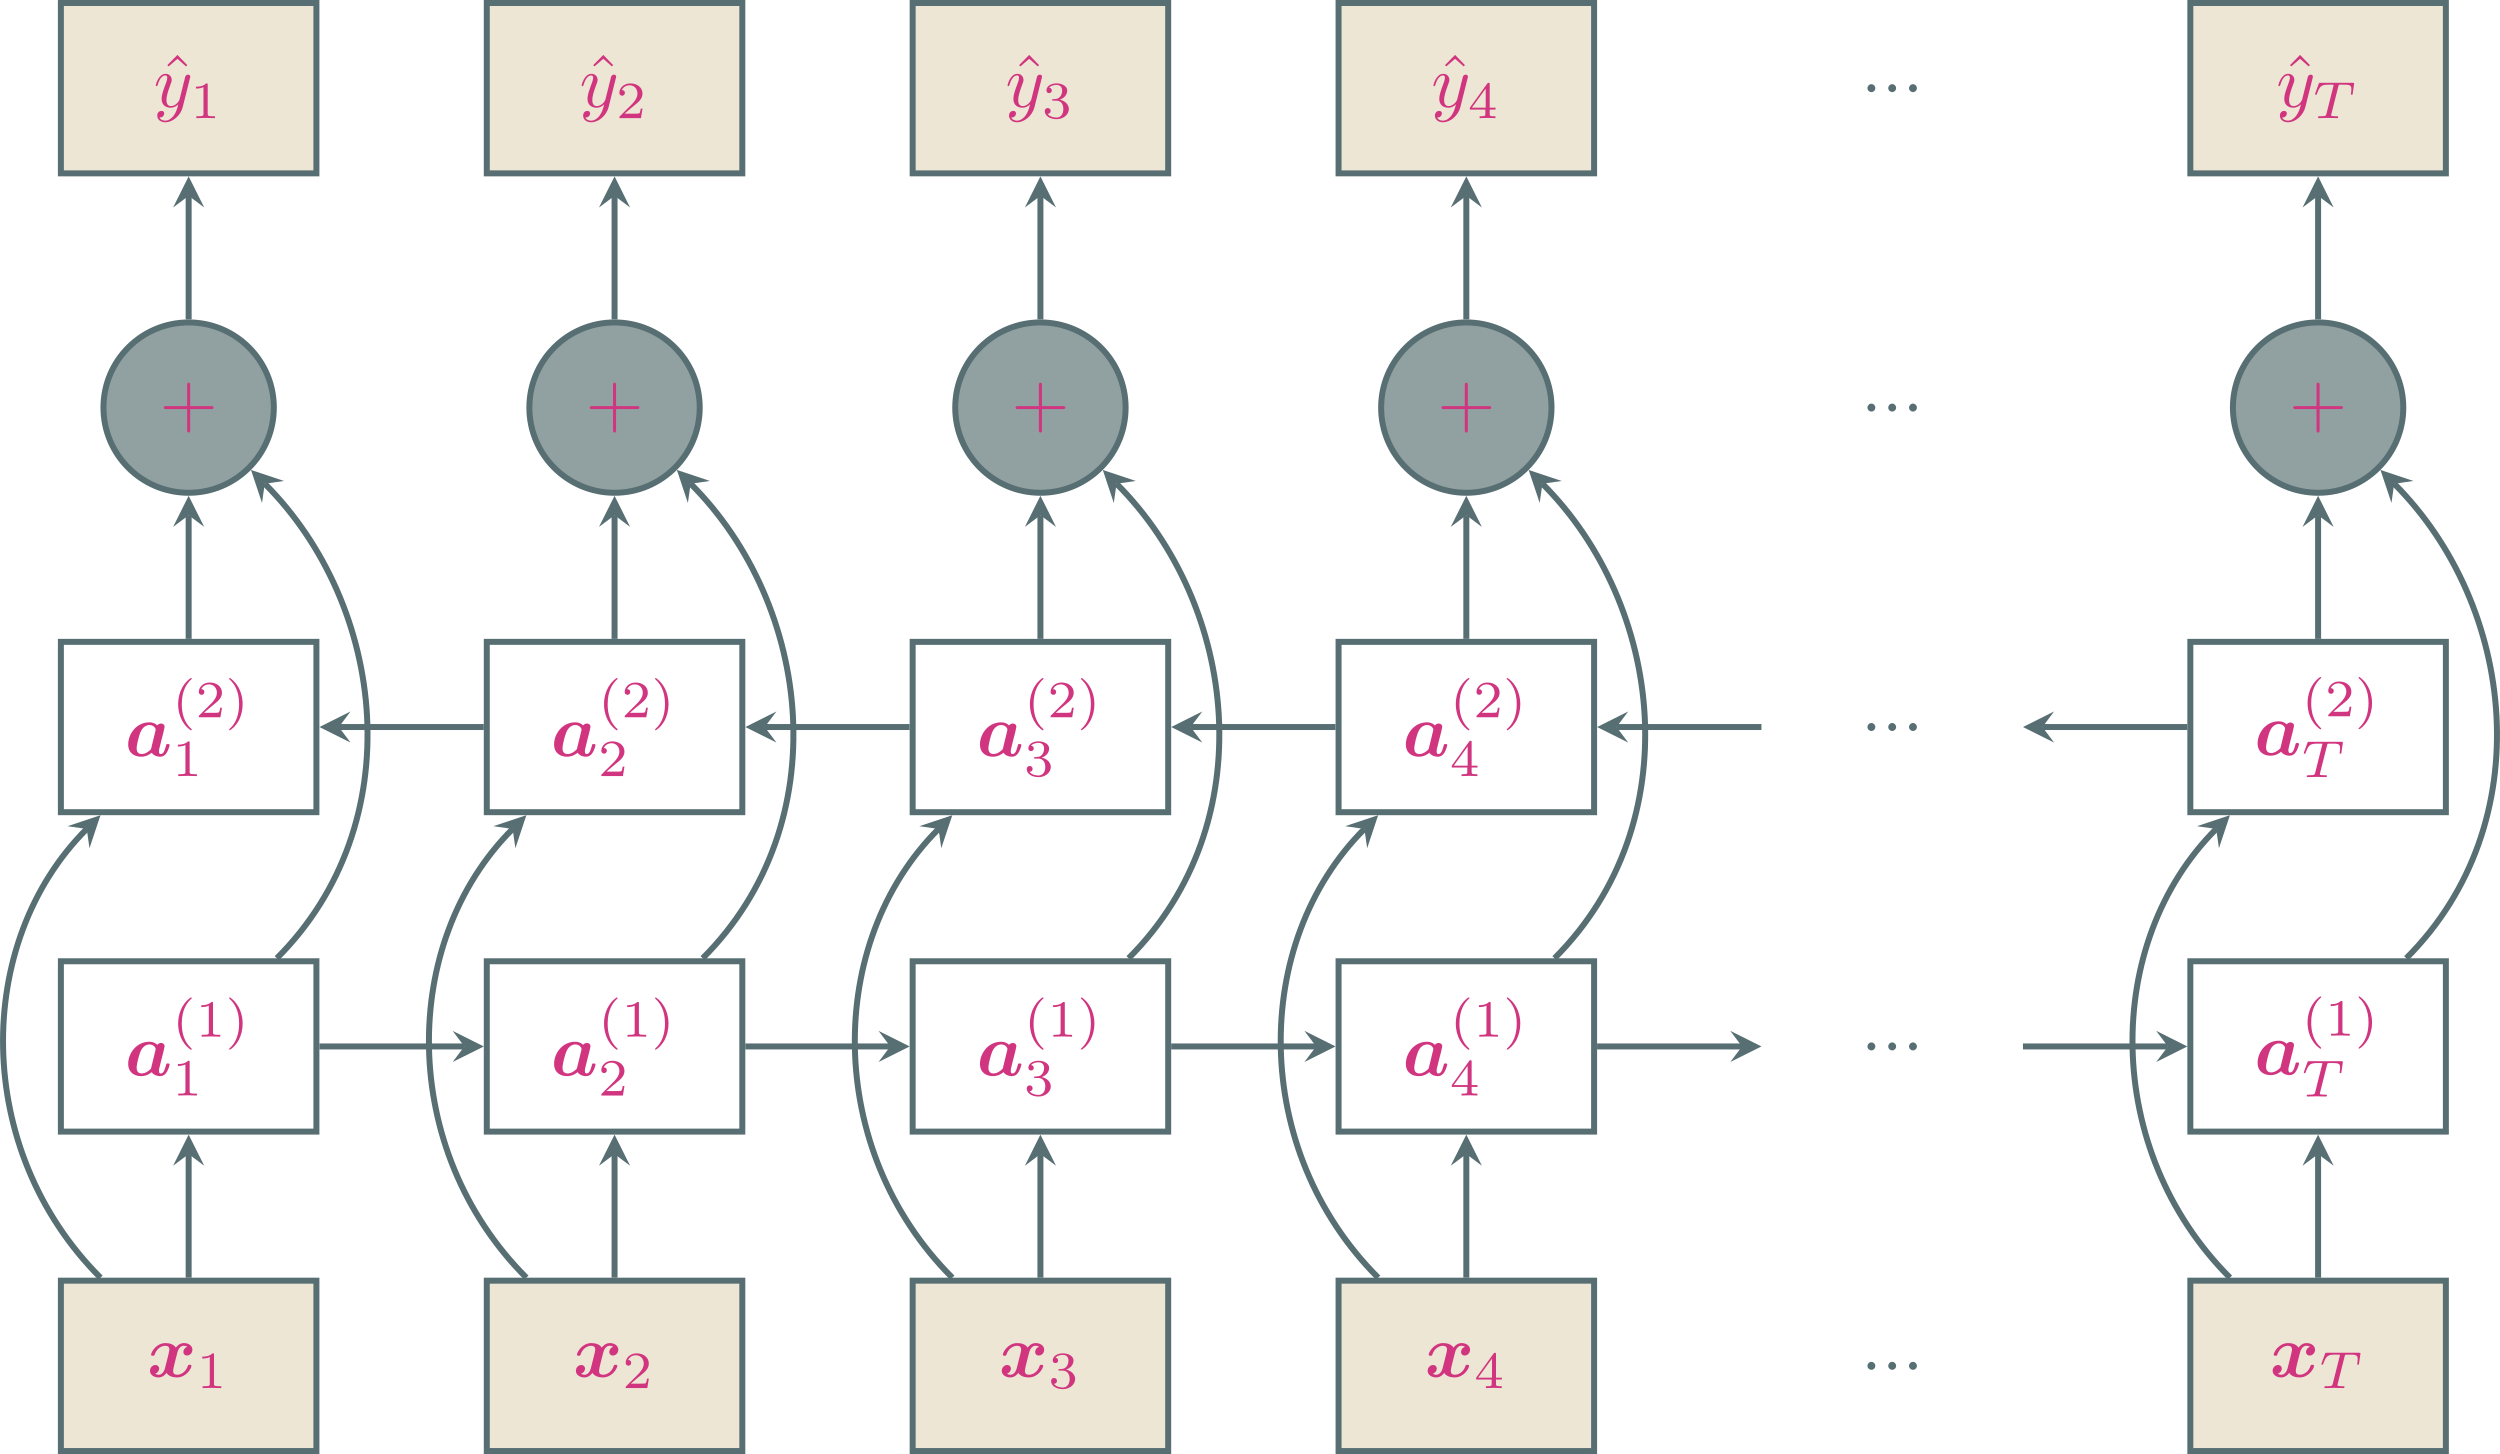 <?xml version="1.0" encoding="UTF-8" standalone="no"?>
<svg
   xmlns:dc="http://purl.org/dc/elements/1.1/"
   xmlns:cc="http://creativecommons.org/ns#"
   xmlns:rdf="http://www.w3.org/1999/02/22-rdf-syntax-ns#"
   xmlns:svg="http://www.w3.org/2000/svg"
   xmlns="http://www.w3.org/2000/svg"
   xmlns:xlink="http://www.w3.org/1999/xlink"
   xmlns:sodipodi="http://sodipodi.sourceforge.net/DTD/sodipodi-0.dtd"
   xmlns:inkscape="http://www.inkscape.org/namespaces/inkscape"
   width="332.795pt"
   height="193.559pt"
   viewBox="0 0 332.795 193.559"
   version="1.1"
   id="svg624"
   sodipodi:docname="birnn.svg"
   inkscape:version="1.0.1 (3bc2e813f5, 2020-09-07)">
  <sodipodi:namedview
     pagecolor="#ffffff"
     bordercolor="#666666"
     borderopacity="1"
     objecttolerance="10"
     gridtolerance="10"
     guidetolerance="10"
     inkscape:pageopacity="0"
     inkscape:pageshadow="2"
     inkscape:window-width="3840"
     inkscape:window-height="2106"
     id="namedview626"
     showgrid="false"
     inkscape:zoom="3.905907"
     inkscape:cx="126.74504"
     inkscape:cy="129.04063"
     inkscape:window-x="0"
     inkscape:window-y="54"
     inkscape:window-maximized="0"
     inkscape:current-layer="svg624" />
  <defs
     id="defs85">
    <g
       id="g56">
      <symbol
         overflow="visible"
         id="glyph0-0">
        <path
           style="stroke:none"
           d=""
           id="path2" />
      </symbol>
      <symbol
         overflow="visible"
         id="glyph0-1">
        <path
           style="stroke:none"
           d="M 2.5,-6.922 1.156,-5.562 1.328,-5.391 2.5,-6.406 3.641,-5.391 3.812,-5.562 Z m 0,0"
           id="path5" />
      </symbol>
      <symbol
         overflow="visible"
         id="glyph0-2">
        <path
           style="stroke:none"
           d="m 4.078,-2.297 h 2.781 C 7,-2.297 7.188,-2.297 7.188,-2.5 7.188,-2.688 7,-2.688 6.859,-2.688 h -2.781 v -2.797 c 0,-0.141 0,-0.328 -0.203,-0.328 -0.203,0 -0.203,0.188 -0.203,0.328 V -2.688 h -2.781 c -0.141,0 -0.328,0 -0.328,0.188 0,0.203 0.188,0.203 0.328,0.203 h 2.781 V 0.5 c 0,0.141 0,0.328 0.203,0.328 0.203,0 0.203,-0.188 0.203,-0.328 z m 0,0"
           id="path8" />
      </symbol>
      <symbol
         overflow="visible"
         id="glyph0-3">
        <path
           style="stroke:none"
           d="m 1.906,-0.531 c 0,-0.281 -0.234,-0.531 -0.516,-0.531 -0.297,0 -0.531,0.25 -0.531,0.531 C 0.859,-0.234 1.094,0 1.391,0 1.672,0 1.906,-0.234 1.906,-0.531 Z m 0,0"
           id="path11" />
      </symbol>
      <symbol
         overflow="visible"
         id="glyph1-0">
        <path
           style="stroke:none"
           d=""
           id="path14" />
      </symbol>
      <symbol
         overflow="visible"
         id="glyph1-1">
        <path
           style="stroke:none"
           d="m 4.844,-3.797 c 0.047,-0.141 0.047,-0.156 0.047,-0.234 0,-0.172 -0.141,-0.266 -0.297,-0.266 -0.094,0 -0.25,0.062 -0.344,0.203 -0.016,0.062 -0.109,0.359 -0.141,0.547 -0.078,0.25 -0.141,0.531 -0.203,0.797 l -0.453,1.797 c -0.031,0.141 -0.469,0.844 -1.125,0.844 -0.5,0 -0.609,-0.438 -0.609,-0.812 C 1.719,-1.375 1.891,-2 2.219,-2.875 2.375,-3.281 2.422,-3.391 2.422,-3.594 c 0,-0.438 -0.312,-0.812 -0.812,-0.812 -0.953,0 -1.312,1.453 -1.312,1.531 0,0.109 0.094,0.109 0.109,0.109 0.109,0 0.109,-0.031 0.156,-0.188 0.281,-0.938 0.672,-1.234 1.016,-1.234 0.078,0 0.25,0 0.25,0.312 0,0.25 -0.109,0.516 -0.172,0.703 -0.406,1.062 -0.578,1.625 -0.578,2.094 0,0.891 0.625,1.188 1.219,1.188 0.391,0 0.719,-0.172 1,-0.453 -0.125,0.516 -0.25,1.016 -0.641,1.547 -0.266,0.328 -0.641,0.625 -1.094,0.625 -0.141,0 -0.594,-0.031 -0.766,-0.422 0.156,0 0.297,0 0.422,-0.125 C 1.328,1.203 1.422,1.062 1.422,0.875 1.422,0.562 1.156,0.531 1.062,0.531 0.828,0.531 0.5,0.688 0.5,1.172 c 0,0.5 0.438,0.875 1.062,0.875 1.016,0 2.047,-0.906 2.328,-2.031 z m 0,0"
           id="path17" />
      </symbol>
      <symbol
         overflow="visible"
         id="glyph2-0">
        <path
           style="stroke:none"
           d=""
           id="path20" />
      </symbol>
      <symbol
         overflow="visible"
         id="glyph2-1">
        <path
           style="stroke:none"
           d="m 2.328,-4.438 c 0,-0.188 0,-0.188 -0.203,-0.188 -0.453,0.438 -1.078,0.438 -1.359,0.438 v 0.25 c 0.156,0 0.625,0 1,-0.188 v 3.547 c 0,0.234 0,0.328 -0.688,0.328 H 0.812 V 0 c 0.125,0 0.984,-0.031 1.234,-0.031 0.219,0 1.094,0.031 1.25,0.031 V -0.25 H 3.031 c -0.703,0 -0.703,-0.094 -0.703,-0.328 z m 0,0"
           id="path23" />
      </symbol>
      <symbol
         overflow="visible"
         id="glyph2-2">
        <path
           style="stroke:none"
           d="M 2.469,-5.219 C 1.156,-4.297 0.797,-2.812 0.797,-1.75 c 0,0.984 0.297,2.516 1.672,3.484 0.062,0 0.141,0 0.141,-0.078 0,-0.047 -0.016,-0.062 -0.062,-0.109 C 1.609,0.703 1.281,-0.469 1.281,-1.734 1.281,-3.625 2,-4.547 2.562,-5.062 2.594,-5.094 2.609,-5.109 2.609,-5.141 2.609,-5.219 2.531,-5.219 2.469,-5.219 Z m 0,0"
           id="path26" />
      </symbol>
      <symbol
         overflow="visible"
         id="glyph2-3">
        <path
           style="stroke:none"
           d="M 3.516,-1.266 H 3.281 c -0.016,0.156 -0.094,0.562 -0.188,0.625 C 3.047,-0.594 2.516,-0.594 2.406,-0.594 H 1.125 c 0.734,-0.641 0.984,-0.844 1.391,-1.172 0.516,-0.406 1,-0.844 1,-1.5 0,-0.844 -0.734,-1.359 -1.625,-1.359 -0.859,0 -1.453,0.609 -1.453,1.25 0,0.344 0.297,0.391 0.375,0.391 0.156,0 0.359,-0.125 0.359,-0.375 0,-0.125 -0.047,-0.375 -0.406,-0.375 C 0.984,-4.219 1.453,-4.375 1.781,-4.375 c 0.703,0 1.062,0.547 1.062,1.109 0,0.609 -0.438,1.078 -0.656,1.328 L 0.516,-0.266 C 0.438,-0.203 0.438,-0.188 0.438,0 h 2.875 z m 0,0"
           id="path29" />
      </symbol>
      <symbol
         overflow="visible"
         id="glyph2-4">
        <path
           style="stroke:none"
           d="m 0.625,-5.219 c -0.047,0 -0.125,0 -0.125,0.078 0,0.031 0.016,0.047 0.062,0.109 0.594,0.547 1.266,1.484 1.266,3.281 0,1.453 -0.453,2.562 -1.203,3.234 -0.125,0.125 -0.125,0.125 -0.125,0.172 0,0.031 0.016,0.078 0.078,0.078 0.094,0 0.75,-0.453 1.219,-1.328 0.297,-0.578 0.5,-1.328 0.5,-2.141 C 2.297,-2.719 2,-4.25 0.625,-5.219 Z m 0,0"
           id="path32" />
      </symbol>
      <symbol
         overflow="visible"
         id="glyph2-5">
        <path
           style="stroke:none"
           d="m 1.906,-2.328 c 0.547,0 0.938,0.375 0.938,1.125 0,0.859 -0.516,1.125 -0.906,1.125 -0.281,0 -0.906,-0.078 -1.188,-0.5 0.328,0 0.406,-0.234 0.406,-0.391 0,-0.219 -0.172,-0.375 -0.391,-0.375 -0.188,0 -0.391,0.125 -0.391,0.406 0,0.656 0.719,1.078 1.562,1.078 0.969,0 1.641,-0.656 1.641,-1.344 0,-0.547 -0.438,-1.094 -1.203,-1.25 0.719,-0.266 0.984,-0.781 0.984,-1.219 0,-0.547 -0.625,-0.953 -1.406,-0.953 -0.766,0 -1.359,0.375 -1.359,0.938 0,0.234 0.156,0.359 0.359,0.359 0.219,0 0.359,-0.156 0.359,-0.344 0,-0.203 -0.141,-0.359 -0.359,-0.375 0.25,-0.297 0.719,-0.375 0.984,-0.375 0.312,0 0.75,0.156 0.75,0.75 0,0.297 -0.094,0.625 -0.281,0.828 -0.219,0.266 -0.422,0.281 -0.766,0.312 -0.172,0.016 -0.188,0.016 -0.219,0.016 -0.016,0 -0.078,0.016 -0.078,0.094 0,0.094 0.062,0.094 0.188,0.094 z m 0,0"
           id="path35" />
      </symbol>
      <symbol
         overflow="visible"
         id="glyph2-6">
        <path
           style="stroke:none"
           d="m 3.688,-1.141 v -0.25 H 2.906 V -4.5 c 0,-0.141 0,-0.203 -0.141,-0.203 -0.094,0 -0.125,0 -0.188,0.109 l -2.312,3.203 v 0.25 h 2.062 v 0.562 c 0,0.25 0,0.328 -0.578,0.328 H 1.562 V 0 C 1.922,-0.016 2.359,-0.031 2.609,-0.031 2.875,-0.031 3.312,-0.016 3.672,0 v -0.25 h -0.188 C 2.906,-0.25 2.906,-0.328 2.906,-0.578 v -0.562 z M 2.375,-3.938 v 2.547 H 0.531 Z m 0,0"
           id="path38" />
      </symbol>
      <symbol
         overflow="visible"
         id="glyph3-0">
        <path
           style="stroke:none"
           d=""
           id="path41" />
      </symbol>
      <symbol
         overflow="visible"
         id="glyph3-1">
        <path
           style="stroke:none"
           d="m 5.141,-3.156 c 0.047,-0.25 0.156,-0.656 0.156,-0.734 0,-0.328 -0.266,-0.453 -0.469,-0.453 -0.188,0 -0.391,0.109 -0.516,0.25 C 4.172,-4.25 3.844,-4.5 3.266,-4.5 c -1.734,0 -2.812,1.562 -2.812,2.938 0,1.219 0.906,1.641 1.734,1.641 0.719,0 1.234,-0.391 1.391,-0.531 0.375,0.531 1.031,0.531 1.141,0.531 0.375,0 0.672,-0.203 0.875,-0.562 0.25,-0.406 0.375,-0.938 0.375,-0.984 0,-0.141 -0.141,-0.141 -0.234,-0.141 -0.109,0 -0.156,0 -0.203,0.047 -0.016,0.016 -0.016,0.031 -0.078,0.281 -0.203,0.797 -0.422,1 -0.672,1 -0.109,0 -0.234,-0.031 -0.234,-0.359 0,-0.172 0.031,-0.344 0.141,-0.734 0.062,-0.281 0.172,-0.672 0.219,-0.891 z m -1.656,2.234 C 3.188,-0.594 2.719,-0.281 2.25,-0.281 c -0.625,0 -0.672,-0.531 -0.672,-0.75 0,-0.531 0.328,-1.75 0.5,-2.141 0.297,-0.719 0.797,-0.969 1.203,-0.969 0.594,0 0.828,0.469 0.828,0.578 L 4.094,-3.422 Z m 0,0"
           id="path44" />
      </symbol>
      <symbol
         overflow="visible"
         id="glyph3-2">
        <path
           style="stroke:none"
           d="m 5.344,-4 c -0.359,0.109 -0.531,0.438 -0.531,0.688 0,0.219 0.156,0.469 0.484,0.469 0.359,0 0.719,-0.297 0.719,-0.781 C 6.016,-4.156 5.5,-4.5 4.891,-4.5 4.312,-4.5 3.953,-4.078 3.812,-3.891 3.562,-4.312 3.016,-4.5 2.438,-4.5 c -1.25,0 -1.922,1.219 -1.922,1.547 0,0.141 0.141,0.141 0.234,0.141 0.125,0 0.188,0 0.234,-0.125 0.281,-0.906 1,-1.203 1.406,-1.203 0.375,0 0.562,0.172 0.562,0.484 0,0.203 -0.141,0.75 -0.234,1.109 L 2.375,-1.188 c -0.141,0.609 -0.5,0.906 -0.844,0.906 -0.047,0 -0.281,0 -0.469,-0.141 0.359,-0.109 0.531,-0.453 0.531,-0.688 0,-0.219 -0.172,-0.469 -0.5,-0.469 -0.344,0 -0.719,0.297 -0.719,0.781 0,0.531 0.531,0.875 1.141,0.875 0.562,0 0.938,-0.422 1.062,-0.609 0.25,0.422 0.812,0.609 1.375,0.609 1.266,0 1.938,-1.219 1.938,-1.547 0,-0.141 -0.156,-0.141 -0.234,-0.141 -0.125,0 -0.188,0 -0.234,0.125 -0.281,0.906 -1,1.203 -1.422,1.203 -0.375,0 -0.547,-0.172 -0.547,-0.5 0,-0.203 0.125,-0.734 0.219,-1.109 0.062,-0.25 0.297,-1.188 0.344,-1.344 0.156,-0.609 0.5,-0.906 0.844,-0.906 0.062,0 0.281,0 0.484,0.141 z m 0,0"
           id="path47" />
      </symbol>
      <symbol
         overflow="visible"
         id="glyph4-0">
        <path
           style="stroke:none"
           d=""
           id="path50" />
      </symbol>
      <symbol
         overflow="visible"
         id="glyph4-1">
        <path
           style="stroke:none"
           d="m 3.391,-4.219 c 0.047,-0.203 0.062,-0.219 0.219,-0.234 0.031,0 0.266,0 0.406,0 0.438,0 0.609,0 0.781,0.047 0.312,0.094 0.328,0.297 0.328,0.547 0,0.109 0,0.203 -0.047,0.562 L 5.062,-3.219 c 0,0.078 0.047,0.109 0.125,0.109 0.109,0 0.109,-0.062 0.125,-0.172 L 5.5,-4.609 c 0,-0.094 -0.078,-0.094 -0.203,-0.094 h -4.281 c -0.172,0 -0.188,0 -0.234,0.141 l -0.453,1.234 c 0,0.031 -0.031,0.094 -0.031,0.125 0,0.031 0.016,0.094 0.125,0.094 0.094,0 0.094,-0.031 0.141,-0.172 0.406,-1.109 0.641,-1.172 1.703,-1.172 h 0.281 c 0.219,0 0.219,0 0.219,0.062 0,0 0,0.047 -0.031,0.141 L 1.812,-0.578 C 1.75,-0.328 1.734,-0.25 1,-0.25 c -0.25,0 -0.312,0 -0.312,0.156 C 0.688,-0.078 0.703,0 0.812,0 1,0 1.219,-0.016 1.406,-0.016 1.609,-0.016 1.812,-0.031 2,-0.031 c 0.203,0 0.438,0 0.641,0.016 C 2.828,-0.016 3.031,0 3.219,0 3.281,0 3.375,0 3.375,-0.156 3.375,-0.25 3.312,-0.25 3.094,-0.25 c -0.125,0 -0.266,-0.016 -0.406,-0.016 -0.234,-0.016 -0.25,-0.047 -0.25,-0.125 0,-0.062 0,-0.062 0.031,-0.172 z m 0,0"
           id="path53" />
      </symbol>
    </g>
    <clipPath
       id="clip1">
      <path
         d="m 12,170 h 35 v 23.555 H 12 Z m 0,0"
         id="path58" />
    </clipPath>
    <clipPath
       id="clip2">
      <path
         d="m 11,170 h 36 v 23.555 H 11 Z m 0,0"
         id="path61" />
    </clipPath>
    <clipPath
       id="clip3">
      <path
         d="m 68,170 h 35 v 23.555 H 68 Z m 0,0"
         id="path64" />
    </clipPath>
    <clipPath
       id="clip4">
      <path
         d="m 68,170 h 36 v 23.555 H 68 Z m 0,0"
         id="path67" />
    </clipPath>
    <clipPath
       id="clip5">
      <path
         d="m 125,170 h 35 v 23.555 h -35 z m 0,0"
         id="path70" />
    </clipPath>
    <clipPath
       id="clip6">
      <path
         d="m 182,170 h 35 v 23.555 h -35 z m 0,0"
         id="path73" />
    </clipPath>
    <clipPath
       id="clip7">
      <path
         d="m 181,170 h 36 v 23.555 h -36 z m 0,0"
         id="path76" />
    </clipPath>
    <clipPath
       id="clip8">
      <path
         d="m 295,170 h 35 v 23.555 h -35 z m 0,0"
         id="path79" />
    </clipPath>
    <clipPath
       id="clip9">
      <path
         d="m 311,53 h 31.711 v 86 H 311 Z m 0,0"
         id="path82" />
    </clipPath>
  </defs>
  <g
     id="g1195"
     transform="translate(-4.001,0.004)">
    <path
       style="fill:#eee6d4;fill-opacity:1;fill-rule:nonzero;stroke:#576e73;stroke-width:0.797;stroke-linecap:butt;stroke-linejoin:miter;stroke-miterlimit:10;stroke-opacity:1"
       d="M 12.105,23.074 H 46.121 V 0.395 H 12.105 Z m 0,0"
       id="path89" />
    <use
       xlink:href="#glyph0-1"
       x="25.12"
       y="14.228"
       id="use91"
       width="100%"
       height="100%"
       style="fill:#d1357f;fill-opacity:1" />
    <use
       xlink:href="#glyph1-1"
       x="24.436"
       y="14.228"
       id="use95"
       width="100%"
       height="100%"
       style="fill:#d1357f;fill-opacity:1" />
    <use
       xlink:href="#glyph2-1"
       x="29.321"
       y="15.722"
       id="use99"
       width="100%"
       height="100%"
       style="fill:#d1357f;fill-opacity:1" />
    <path
       style="fill:#91a1a1;fill-opacity:1;fill-rule:nonzero;stroke:#576e73;stroke-width:0.797;stroke-linecap:butt;stroke-linejoin:miter;stroke-miterlimit:10;stroke-opacity:1"
       d="m 40.453,54.254 c 0,-6.262 -5.078,-11.336 -11.34,-11.336 -6.262,0 -11.34,5.074 -11.34,11.336 0,6.266 5.078,11.34 11.34,11.34 6.262,0 11.34,-5.074 11.34,-11.34 z m 0,0"
       id="path103" />
    <use
       xlink:href="#glyph0-2"
       x="25.239"
       y="56.748"
       id="use105"
       width="100%"
       height="100%"
       style="fill:#d1357f;fill-opacity:1" />
    <path
       style="fill:none;stroke:#576e73;stroke-width:0.797;stroke-linecap:butt;stroke-linejoin:miter;stroke-miterlimit:10;stroke-opacity:1"
       d="M 12.105,108.113 H 46.121 V 85.438 H 12.105 Z m 0,0"
       id="path109" />
    <use
       xlink:href="#glyph3-1"
       x="20.613"
       y="100.651"
       id="use111"
       width="100%"
       height="100%"
       style="fill:#d1357f;fill-opacity:1" />
    <use
       xlink:href="#glyph2-2"
       x="26.918"
       y="95.476"
       id="use115"
       width="100%"
       height="100%"
       style="fill:#d1357f;fill-opacity:1" />
    <use
       xlink:href="#glyph2-3"
       x="30.031"
       y="95.476"
       id="use117"
       width="100%"
       height="100%"
       style="fill:#d1357f;fill-opacity:1" />
    <use
       xlink:href="#glyph2-4"
       x="34.003"
       y="95.476"
       id="use119"
       width="100%"
       height="100%"
       style="fill:#d1357f;fill-opacity:1" />
    <use
       xlink:href="#glyph2-1"
       x="26.918"
       y="103.308"
       id="use123"
       width="100%"
       height="100%"
       style="fill:#d1357f;fill-opacity:1" />
    <path
       style="fill:none;stroke:#576e73;stroke-width:0.797;stroke-linecap:butt;stroke-linejoin:miter;stroke-miterlimit:10;stroke-opacity:1"
       d="M 12.105,150.633 H 46.121 V 127.957 H 12.105 Z m 0,0"
       id="path127" />
    <use
       xlink:href="#glyph3-1"
       x="20.613"
       y="143.171"
       id="use129"
       width="100%"
       height="100%"
       style="fill:#d1357f;fill-opacity:1" />
    <use
       xlink:href="#glyph2-2"
       x="26.918"
       y="137.996"
       id="use133"
       width="100%"
       height="100%"
       style="fill:#d1357f;fill-opacity:1" />
    <use
       xlink:href="#glyph2-1"
       x="30.031"
       y="137.996"
       id="use135"
       width="100%"
       height="100%"
       style="fill:#d1357f;fill-opacity:1" />
    <use
       xlink:href="#glyph2-4"
       x="34.003"
       y="137.996"
       id="use137"
       width="100%"
       height="100%"
       style="fill:#d1357f;fill-opacity:1" />
    <use
       xlink:href="#glyph2-1"
       x="26.918"
       y="145.827"
       id="use141"
       width="100%"
       height="100%"
       style="fill:#d1357f;fill-opacity:1" />
    <path
       style="clip-rule:nonzero;fill:#eee6d4;fill-opacity:1;fill-rule:nonzero;stroke:none"
       d="M 12.105,193.156 H 46.121 V 170.477 H 12.105 Z m 0,0"
       id="path145" />
    <path
       style="clip-rule:nonzero;fill:none;stroke:#576e73;stroke-width:0.797;stroke-linecap:butt;stroke-linejoin:miter;stroke-miterlimit:10;stroke-opacity:1"
       d="M 12.105,193.156 H 46.121 V 170.477 H 12.105 Z m 0,0"
       id="path149" />
    <use
       xlink:href="#glyph3-2"
       x="23.596"
       y="183.283"
       id="use153"
       width="100%"
       height="100%"
       style="fill:#d1357f;fill-opacity:1" />
    <use
       xlink:href="#glyph2-1"
       x="30.161"
       y="184.777"
       id="use157"
       width="100%"
       height="100%"
       style="fill:#d1357f;fill-opacity:1" />
    <path
       style="fill:none;stroke:#576e73;stroke-width:0.797;stroke-linecap:butt;stroke-linejoin:miter;stroke-miterlimit:10;stroke-opacity:1"
       d="M 29.113,170.078 V 153.625"
       id="path161" />
    <path
       style="fill:#576e73;fill-opacity:1;fill-rule:nonzero;stroke:none"
       d="m 29.113,151.031 -2.07,4.145 2.07,-1.551 2.074,1.551"
       id="path163" />
    <path
       style="fill:none;stroke:#576e73;stroke-width:0.797;stroke-linecap:butt;stroke-linejoin:miter;stroke-miterlimit:10;stroke-opacity:1"
       d="M 17.379,170.078 C 0.398,153.102 0.398,125.488 15.547,110.344"
       id="path165" />
    <path
       style="fill:#576e73;fill-opacity:1;fill-rule:nonzero;stroke:none"
       d="m 17.379,108.512 -4.395,1.465 2.562,0.367 0.367,2.566"
       id="path167" />
    <path
       style="fill:none;stroke:#576e73;stroke-width:0.797;stroke-linecap:butt;stroke-linejoin:miter;stroke-miterlimit:10;stroke-opacity:1"
       d="M 40.852,127.559 C 58.848,109.562 55.406,80.551 39.246,64.387"
       id="path169" />
    <path
       style="fill:#576e73;fill-opacity:1;fill-rule:nonzero;stroke:none"
       d="m 37.414,62.555 1.465,4.395 0.367,-2.562 2.562,-0.367"
       id="path171" />
    <path
       style="fill:none;stroke:#576e73;stroke-width:0.797;stroke-linecap:butt;stroke-linejoin:miter;stroke-miterlimit:10;stroke-opacity:1"
       d="M 29.113,85.039 V 68.582"
       id="path173" />
    <path
       style="fill:#576e73;fill-opacity:1;fill-rule:nonzero;stroke:none"
       d="m 29.113,65.992 -2.07,4.145 2.07,-1.555 2.074,1.555"
       id="path175" />
    <path
       style="fill:none;stroke:#576e73;stroke-width:0.797;stroke-linecap:butt;stroke-linejoin:miter;stroke-miterlimit:10;stroke-opacity:1"
       d="M 29.113,42.52 V 26.062"
       id="path177" />
    <path
       style="fill:#576e73;fill-opacity:1;fill-rule:nonzero;stroke:none"
       d="M 29.113,23.473 27.043,27.617 29.113,26.062 31.188,27.617"
       id="path179" />
    <path
       style="fill:#eee6d4;fill-opacity:1;fill-rule:nonzero;stroke:#576e73;stroke-width:0.797;stroke-linecap:butt;stroke-linejoin:miter;stroke-miterlimit:10;stroke-opacity:1"
       d="M 68.801,23.074 H 102.816 V 0.395 H 68.801 Z m 0,0"
       id="path181" />
    <use
       xlink:href="#glyph0-1"
       x="81.813"
       y="14.228"
       id="use183"
       width="100%"
       height="100%"
       style="fill:#d1357f;fill-opacity:1" />
    <use
       xlink:href="#glyph1-1"
       x="81.129"
       y="14.228"
       id="use187"
       width="100%"
       height="100%"
       style="fill:#d1357f;fill-opacity:1" />
    <use
       xlink:href="#glyph2-3"
       x="86.014"
       y="15.722"
       id="use191"
       width="100%"
       height="100%"
       style="fill:#d1357f;fill-opacity:1" />
    <path
       style="fill:#91a1a1;fill-opacity:1;fill-rule:nonzero;stroke:#576e73;stroke-width:0.797;stroke-linecap:butt;stroke-linejoin:miter;stroke-miterlimit:10;stroke-opacity:1"
       d="m 97.145,54.254 c 0,-6.262 -5.074,-11.336 -11.336,-11.336 -6.266,0 -11.34,5.074 -11.34,11.336 0,6.266 5.074,11.34 11.34,11.34 6.262,0 11.336,-5.074 11.336,-11.34 z m 0,0"
       id="path195" />
    <use
       xlink:href="#glyph0-2"
       x="81.932"
       y="56.748"
       id="use197"
       width="100%"
       height="100%"
       style="fill:#d1357f;fill-opacity:1" />
    <path
       style="fill:none;stroke:#576e73;stroke-width:0.797;stroke-linecap:butt;stroke-linejoin:miter;stroke-miterlimit:10;stroke-opacity:1"
       d="M 68.801,108.113 H 102.816 V 85.438 H 68.801 Z m 0,0"
       id="path201" />
    <use
       xlink:href="#glyph3-1"
       x="77.306"
       y="100.651"
       id="use203"
       width="100%"
       height="100%"
       style="fill:#d1357f;fill-opacity:1" />
    <use
       xlink:href="#glyph2-2"
       x="83.611"
       y="95.476"
       id="use207"
       width="100%"
       height="100%"
       style="fill:#d1357f;fill-opacity:1" />
    <use
       xlink:href="#glyph2-3"
       x="86.724"
       y="95.476"
       id="use209"
       width="100%"
       height="100%"
       style="fill:#d1357f;fill-opacity:1" />
    <use
       xlink:href="#glyph2-4"
       x="90.696"
       y="95.476"
       id="use211"
       width="100%"
       height="100%"
       style="fill:#d1357f;fill-opacity:1" />
    <use
       xlink:href="#glyph2-3"
       x="83.611"
       y="103.308"
       id="use215"
       width="100%"
       height="100%"
       style="fill:#d1357f;fill-opacity:1" />
    <path
       style="fill:none;stroke:#576e73;stroke-width:0.797;stroke-linecap:butt;stroke-linejoin:miter;stroke-miterlimit:10;stroke-opacity:1"
       d="M 68.801,150.633 H 102.816 V 127.957 H 68.801 Z m 0,0"
       id="path219" />
    <use
       xlink:href="#glyph3-1"
       x="77.306"
       y="143.171"
       id="use221"
       width="100%"
       height="100%"
       style="fill:#d1357f;fill-opacity:1" />
    <use
       xlink:href="#glyph2-2"
       x="83.611"
       y="137.996"
       id="use225"
       width="100%"
       height="100%"
       style="fill:#d1357f;fill-opacity:1" />
    <use
       xlink:href="#glyph2-1"
       x="86.724"
       y="137.996"
       id="use227"
       width="100%"
       height="100%"
       style="fill:#d1357f;fill-opacity:1" />
    <use
       xlink:href="#glyph2-4"
       x="90.696"
       y="137.996"
       id="use229"
       width="100%"
       height="100%"
       style="fill:#d1357f;fill-opacity:1" />
    <use
       xlink:href="#glyph2-3"
       x="83.611"
       y="145.827"
       id="use233"
       width="100%"
       height="100%"
       style="fill:#d1357f;fill-opacity:1" />
    <path
       style="clip-rule:nonzero;fill:#eee6d4;fill-opacity:1;fill-rule:nonzero;stroke:none"
       d="M 68.801,193.156 H 102.816 V 170.477 H 68.801 Z m 0,0"
       id="path237" />
    <path
       style="clip-rule:nonzero;fill:none;stroke:#576e73;stroke-width:0.797;stroke-linecap:butt;stroke-linejoin:miter;stroke-miterlimit:10;stroke-opacity:1"
       d="M 68.801,193.156 H 102.816 V 170.477 H 68.801 Z m 0,0"
       id="path241" />
    <use
       xlink:href="#glyph3-2"
       x="80.289"
       y="183.283"
       id="use245"
       width="100%"
       height="100%"
       style="fill:#d1357f;fill-opacity:1" />
    <use
       xlink:href="#glyph2-3"
       x="86.854"
       y="184.777"
       id="use249"
       width="100%"
       height="100%"
       style="fill:#d1357f;fill-opacity:1" />
    <path
       style="fill:none;stroke:#576e73;stroke-width:0.797;stroke-linecap:butt;stroke-linejoin:miter;stroke-miterlimit:10;stroke-opacity:1"
       d="M 85.809,170.078 V 153.625"
       id="path253" />
    <path
       style="fill:#576e73;fill-opacity:1;fill-rule:nonzero;stroke:none"
       d="m 85.809,151.031 -2.074,4.145 2.074,-1.551 2.07,1.551"
       id="path255" />
    <path
       style="fill:none;stroke:#576e73;stroke-width:0.797;stroke-linecap:butt;stroke-linejoin:miter;stroke-miterlimit:10;stroke-opacity:1"
       d="M 74.074,170.078 C 57.094,153.102 57.094,125.488 72.242,110.344"
       id="path257" />
    <path
       style="fill:#576e73;fill-opacity:1;fill-rule:nonzero;stroke:none"
       d="m 74.074,108.512 -4.395,1.465 2.562,0.367 0.367,2.566"
       id="path259" />
    <path
       style="fill:none;stroke:#576e73;stroke-width:0.797;stroke-linecap:butt;stroke-linejoin:miter;stroke-miterlimit:10;stroke-opacity:1"
       d="M 97.543,127.559 C 115.539,109.562 112.102,80.551 95.938,64.387"
       id="path261" />
    <path
       style="fill:#576e73;fill-opacity:1;fill-rule:nonzero;stroke:none"
       d="m 94.105,62.555 1.465,4.395 0.367,-2.562 2.566,-0.367"
       id="path263" />
    <path
       style="fill:none;stroke:#576e73;stroke-width:0.797;stroke-linecap:butt;stroke-linejoin:miter;stroke-miterlimit:10;stroke-opacity:1"
       d="M 85.809,85.039 V 68.582"
       id="path265" />
    <path
       style="fill:#576e73;fill-opacity:1;fill-rule:nonzero;stroke:none"
       d="m 85.809,65.992 -2.074,4.145 2.074,-1.555 2.07,1.555"
       id="path267" />
    <path
       style="fill:none;stroke:#576e73;stroke-width:0.797;stroke-linecap:butt;stroke-linejoin:miter;stroke-miterlimit:10;stroke-opacity:1"
       d="M 85.809,42.52 V 26.062"
       id="path269" />
    <path
       style="fill:#576e73;fill-opacity:1;fill-rule:nonzero;stroke:none"
       d="m 85.809,23.473 -2.074,4.145 2.074,-1.555 2.07,1.555"
       id="path271" />
    <path
       style="fill:none;stroke:#576e73;stroke-width:0.797;stroke-linecap:butt;stroke-linejoin:miter;stroke-miterlimit:10;stroke-opacity:1"
       d="M 46.52,139.297 H 65.809"
       id="path273" />
    <path
       style="fill:#576e73;fill-opacity:1;fill-rule:nonzero;stroke:none"
       d="m 68.402,139.297 -4.145,-2.074 1.551,2.074 -1.551,2.07"
       id="path275" />
    <path
       style="fill:none;stroke:#576e73;stroke-width:0.797;stroke-linecap:butt;stroke-linejoin:miter;stroke-miterlimit:10;stroke-opacity:1"
       d="M 68.402,96.777 H 49.109"
       id="path277" />
    <path
       style="fill:#576e73;fill-opacity:1;fill-rule:nonzero;stroke:none"
       d="m 46.52,96.777 4.145,2.07 -1.555,-2.07 1.555,-2.074"
       id="path279" />
    <path
       style="fill:#eee6d4;fill-opacity:1;fill-rule:nonzero;stroke:#576e73;stroke-width:0.797;stroke-linecap:butt;stroke-linejoin:miter;stroke-miterlimit:10;stroke-opacity:1"
       d="m 125.492,23.074 h 34.016 V 0.395 h -34.016 z m 0,0"
       id="path281" />
    <use
       xlink:href="#glyph0-1"
       x="138.506"
       y="14.228"
       id="use283"
       width="100%"
       height="100%"
       style="fill:#d1357f;fill-opacity:1" />
    <use
       xlink:href="#glyph1-1"
       x="137.822"
       y="14.228"
       id="use287"
       width="100%"
       height="100%"
       style="fill:#d1357f;fill-opacity:1" />
    <use
       xlink:href="#glyph2-5"
       x="142.707"
       y="15.722"
       id="use291"
       width="100%"
       height="100%"
       style="fill:#d1357f;fill-opacity:1" />
    <path
       style="fill:#91a1a1;fill-opacity:1;fill-rule:nonzero;stroke:#576e73;stroke-width:0.797;stroke-linecap:butt;stroke-linejoin:miter;stroke-miterlimit:10;stroke-opacity:1"
       d="m 153.84,54.254 c 0,-6.262 -5.078,-11.336 -11.34,-11.336 -6.262,0 -11.34,5.074 -11.34,11.336 0,6.266 5.078,11.34 11.34,11.34 6.262,0 11.34,-5.074 11.34,-11.34 z m 0,0"
       id="path295" />
    <use
       xlink:href="#glyph0-2"
       x="138.625"
       y="56.748"
       id="use297"
       width="100%"
       height="100%"
       style="fill:#d1357f;fill-opacity:1" />
    <path
       style="fill:none;stroke:#576e73;stroke-width:0.797;stroke-linecap:butt;stroke-linejoin:miter;stroke-miterlimit:10;stroke-opacity:1"
       d="m 125.492,108.113 h 34.016 V 85.438 h -34.016 z m 0,0"
       id="path301" />
    <use
       xlink:href="#glyph3-1"
       x="133.999"
       y="100.651"
       id="use303"
       width="100%"
       height="100%"
       style="fill:#d1357f;fill-opacity:1" />
    <use
       xlink:href="#glyph2-2"
       x="140.304"
       y="95.476"
       id="use307"
       width="100%"
       height="100%"
       style="fill:#d1357f;fill-opacity:1" />
    <use
       xlink:href="#glyph2-3"
       x="143.417"
       y="95.476"
       id="use309"
       width="100%"
       height="100%"
       style="fill:#d1357f;fill-opacity:1" />
    <use
       xlink:href="#glyph2-4"
       x="147.389"
       y="95.476"
       id="use311"
       width="100%"
       height="100%"
       style="fill:#d1357f;fill-opacity:1" />
    <use
       xlink:href="#glyph2-5"
       x="140.304"
       y="103.308"
       id="use315"
       width="100%"
       height="100%"
       style="fill:#d1357f;fill-opacity:1" />
    <path
       style="fill:none;stroke:#576e73;stroke-width:0.797;stroke-linecap:butt;stroke-linejoin:miter;stroke-miterlimit:10;stroke-opacity:1"
       d="m 125.492,150.633 h 34.016 v -22.676 h -34.016 z m 0,0"
       id="path319" />
    <use
       xlink:href="#glyph3-1"
       x="133.999"
       y="143.171"
       id="use321"
       width="100%"
       height="100%"
       style="fill:#d1357f;fill-opacity:1" />
    <use
       xlink:href="#glyph2-2"
       x="140.304"
       y="137.996"
       id="use325"
       width="100%"
       height="100%"
       style="fill:#d1357f;fill-opacity:1" />
    <use
       xlink:href="#glyph2-1"
       x="143.417"
       y="137.996"
       id="use327"
       width="100%"
       height="100%"
       style="fill:#d1357f;fill-opacity:1" />
    <use
       xlink:href="#glyph2-4"
       x="147.389"
       y="137.996"
       id="use329"
       width="100%"
       height="100%"
       style="fill:#d1357f;fill-opacity:1" />
    <use
       xlink:href="#glyph2-5"
       x="140.304"
       y="145.827"
       id="use333"
       width="100%"
       height="100%"
       style="fill:#d1357f;fill-opacity:1" />
    <path
       style="clip-rule:nonzero;fill:#eee6d4;fill-opacity:1;fill-rule:nonzero;stroke:#576e73;stroke-width:0.797;stroke-linecap:butt;stroke-linejoin:miter;stroke-miterlimit:10;stroke-opacity:1"
       d="m 125.492,193.156 h 34.016 v -22.68 h -34.016 z m 0,0"
       id="path337" />
    <use
       xlink:href="#glyph3-2"
       x="136.982"
       y="183.283"
       id="use341"
       width="100%"
       height="100%"
       style="fill:#d1357f;fill-opacity:1" />
    <use
       xlink:href="#glyph2-5"
       x="143.547"
       y="184.777"
       id="use345"
       width="100%"
       height="100%"
       style="fill:#d1357f;fill-opacity:1" />
    <path
       style="fill:none;stroke:#576e73;stroke-width:0.797;stroke-linecap:butt;stroke-linejoin:miter;stroke-miterlimit:10;stroke-opacity:1"
       d="M 142.5,170.078 V 153.625"
       id="path349" />
    <path
       style="fill:#576e73;fill-opacity:1;fill-rule:nonzero;stroke:none"
       d="m 142.5,151.031 -2.07,4.145 2.07,-1.551 2.074,1.551"
       id="path351" />
    <path
       style="fill:none;stroke:#576e73;stroke-width:0.797;stroke-linecap:butt;stroke-linejoin:miter;stroke-miterlimit:10;stroke-opacity:1"
       d="M 130.77,170.078 C 113.785,153.102 113.785,125.488 128.938,110.344"
       id="path353" />
    <path
       style="fill:#576e73;fill-opacity:1;fill-rule:nonzero;stroke:none"
       d="m 130.77,108.512 -4.398,1.465 2.566,0.367 0.363,2.566"
       id="path355" />
    <path
       style="fill:none;stroke:#576e73;stroke-width:0.797;stroke-linecap:butt;stroke-linejoin:miter;stroke-miterlimit:10;stroke-opacity:1"
       d="M 154.238,127.559 C 172.234,109.562 168.797,80.551 152.633,64.387"
       id="path357" />
    <path
       style="fill:#576e73;fill-opacity:1;fill-rule:nonzero;stroke:none"
       d="m 150.801,62.555 1.465,4.395 0.367,-2.562 2.562,-0.367"
       id="path359" />
    <path
       style="fill:none;stroke:#576e73;stroke-width:0.797;stroke-linecap:butt;stroke-linejoin:miter;stroke-miterlimit:10;stroke-opacity:1"
       d="M 142.5,85.039 V 68.582"
       id="path361" />
    <path
       style="fill:#576e73;fill-opacity:1;fill-rule:nonzero;stroke:none"
       d="m 142.5,65.992 -2.07,4.145 2.07,-1.555 2.074,1.555"
       id="path363" />
    <path
       style="fill:none;stroke:#576e73;stroke-width:0.797;stroke-linecap:butt;stroke-linejoin:miter;stroke-miterlimit:10;stroke-opacity:1"
       d="M 142.5,42.52 V 26.062"
       id="path365" />
    <path
       style="fill:#576e73;fill-opacity:1;fill-rule:nonzero;stroke:none"
       d="m 142.5,23.473 -2.07,4.145 2.07,-1.555 2.074,1.555"
       id="path367" />
    <path
       style="fill:none;stroke:#576e73;stroke-width:0.797;stroke-linecap:butt;stroke-linejoin:miter;stroke-miterlimit:10;stroke-opacity:1"
       d="m 103.215,139.297 h 19.289"
       id="path369" />
    <path
       style="fill:#576e73;fill-opacity:1;fill-rule:nonzero;stroke:none"
       d="m 125.094,139.297 -4.145,-2.074 1.555,2.074 -1.555,2.07"
       id="path371" />
    <path
       style="fill:none;stroke:#576e73;stroke-width:0.797;stroke-linecap:butt;stroke-linejoin:miter;stroke-miterlimit:10;stroke-opacity:1"
       d="M 125.094,96.777 H 105.805"
       id="path373" />
    <path
       style="fill:#576e73;fill-opacity:1;fill-rule:nonzero;stroke:none"
       d="m 103.215,96.777 4.145,2.07 -1.555,-2.07 1.555,-2.074"
       id="path375" />
    <path
       style="fill:#eee6d4;fill-opacity:1;fill-rule:nonzero;stroke:#576e73;stroke-width:0.797;stroke-linecap:butt;stroke-linejoin:miter;stroke-miterlimit:10;stroke-opacity:1"
       d="m 182.188,23.074 h 34.016 V 0.395 H 182.188 Z m 0,0"
       id="path377" />
    <use
       xlink:href="#glyph0-1"
       x="195.199"
       y="14.228"
       id="use379"
       width="100%"
       height="100%"
       style="fill:#d1357f;fill-opacity:1" />
    <use
       xlink:href="#glyph1-1"
       x="194.515"
       y="14.228"
       id="use383"
       width="100%"
       height="100%"
       style="fill:#d1357f;fill-opacity:1" />
    <use
       xlink:href="#glyph2-6"
       x="199.4"
       y="15.722"
       id="use387"
       width="100%"
       height="100%"
       style="fill:#d1357f;fill-opacity:1" />
    <path
       style="fill:#91a1a1;fill-opacity:1;fill-rule:nonzero;stroke:#576e73;stroke-width:0.797;stroke-linecap:butt;stroke-linejoin:miter;stroke-miterlimit:10;stroke-opacity:1"
       d="m 210.535,54.254 c 0,-6.262 -5.078,-11.336 -11.34,-11.336 -6.262,0 -11.34,5.074 -11.34,11.336 0,6.266 5.078,11.34 11.34,11.34 6.262,0 11.34,-5.074 11.34,-11.34 z m 0,0"
       id="path391" />
    <use
       xlink:href="#glyph0-2"
       x="195.318"
       y="56.748"
       id="use393"
       width="100%"
       height="100%"
       style="fill:#d1357f;fill-opacity:1" />
    <path
       style="fill:none;stroke:#576e73;stroke-width:0.797;stroke-linecap:butt;stroke-linejoin:miter;stroke-miterlimit:10;stroke-opacity:1"
       d="m 182.188,108.113 h 34.016 V 85.438 H 182.188 Z m 0,0"
       id="path397" />
    <use
       xlink:href="#glyph3-1"
       x="190.691"
       y="100.651"
       id="use399"
       width="100%"
       height="100%"
       style="fill:#d1357f;fill-opacity:1" />
    <use
       xlink:href="#glyph2-2"
       x="196.996"
       y="95.476"
       id="use403"
       width="100%"
       height="100%"
       style="fill:#d1357f;fill-opacity:1" />
    <use
       xlink:href="#glyph2-3"
       x="200.109"
       y="95.476"
       id="use405"
       width="100%"
       height="100%"
       style="fill:#d1357f;fill-opacity:1" />
    <use
       xlink:href="#glyph2-4"
       x="204.081"
       y="95.476"
       id="use407"
       width="100%"
       height="100%"
       style="fill:#d1357f;fill-opacity:1" />
    <use
       xlink:href="#glyph2-6"
       x="196.996"
       y="103.308"
       id="use411"
       width="100%"
       height="100%"
       style="fill:#d1357f;fill-opacity:1" />
    <path
       style="fill:none;stroke:#576e73;stroke-width:0.797;stroke-linecap:butt;stroke-linejoin:miter;stroke-miterlimit:10;stroke-opacity:1"
       d="m 182.188,150.633 h 34.016 V 127.957 H 182.188 Z m 0,0"
       id="path415" />
    <use
       xlink:href="#glyph3-1"
       x="190.691"
       y="143.171"
       id="use417"
       width="100%"
       height="100%"
       style="fill:#d1357f;fill-opacity:1" />
    <use
       xlink:href="#glyph2-2"
       x="196.996"
       y="137.996"
       id="use421"
       width="100%"
       height="100%"
       style="fill:#d1357f;fill-opacity:1" />
    <use
       xlink:href="#glyph2-1"
       x="200.109"
       y="137.996"
       id="use423"
       width="100%"
       height="100%"
       style="fill:#d1357f;fill-opacity:1" />
    <use
       xlink:href="#glyph2-4"
       x="204.081"
       y="137.996"
       id="use425"
       width="100%"
       height="100%"
       style="fill:#d1357f;fill-opacity:1" />
    <use
       xlink:href="#glyph2-6"
       x="196.996"
       y="145.827"
       id="use429"
       width="100%"
       height="100%"
       style="fill:#d1357f;fill-opacity:1" />
    <path
       style="clip-rule:nonzero;fill:#eee6d4;fill-opacity:1;fill-rule:nonzero;stroke:none"
       d="m 182.188,193.156 h 34.016 V 170.477 H 182.188 Z m 0,0"
       id="path433" />
    <path
       style="clip-rule:nonzero;fill:none;stroke:#576e73;stroke-width:0.797;stroke-linecap:butt;stroke-linejoin:miter;stroke-miterlimit:10;stroke-opacity:1"
       d="m 182.188,193.156 h 34.016 V 170.477 H 182.188 Z m 0,0"
       id="path437" />
    <use
       xlink:href="#glyph3-2"
       x="193.674"
       y="183.283"
       id="use441"
       width="100%"
       height="100%"
       style="fill:#d1357f;fill-opacity:1" />
    <use
       xlink:href="#glyph2-6"
       x="200.24"
       y="184.777"
       id="use445"
       width="100%"
       height="100%"
       style="fill:#d1357f;fill-opacity:1" />
    <path
       style="fill:none;stroke:#576e73;stroke-width:0.797;stroke-linecap:butt;stroke-linejoin:miter;stroke-miterlimit:10;stroke-opacity:1"
       d="M 199.195,170.078 V 153.625"
       id="path449" />
    <path
       style="fill:#576e73;fill-opacity:1;fill-rule:nonzero;stroke:none"
       d="m 199.195,151.031 -2.074,4.145 2.074,-1.551 2.07,1.551"
       id="path451" />
    <path
       style="fill:none;stroke:#576e73;stroke-width:0.797;stroke-linecap:butt;stroke-linejoin:miter;stroke-miterlimit:10;stroke-opacity:1"
       d="m 187.461,170.078 c -16.98,-16.977 -16.98,-44.59 -1.832,-59.734"
       id="path453" />
    <path
       style="fill:#576e73;fill-opacity:1;fill-rule:nonzero;stroke:none"
       d="m 187.461,108.512 -4.395,1.465 2.562,0.367 0.367,2.566"
       id="path455" />
    <path
       style="fill:none;stroke:#576e73;stroke-width:0.797;stroke-linecap:butt;stroke-linejoin:miter;stroke-miterlimit:10;stroke-opacity:1"
       d="M 210.934,127.559 C 228.926,109.562 225.488,80.551 209.324,64.387"
       id="path457" />
    <path
       style="fill:#576e73;fill-opacity:1;fill-rule:nonzero;stroke:none"
       d="m 207.492,62.555 1.469,4.395 0.363,-2.562 2.566,-0.367"
       id="path459" />
    <path
       style="fill:none;stroke:#576e73;stroke-width:0.797;stroke-linecap:butt;stroke-linejoin:miter;stroke-miterlimit:10;stroke-opacity:1"
       d="M 199.195,85.039 V 68.582"
       id="path461" />
    <path
       style="fill:#576e73;fill-opacity:1;fill-rule:nonzero;stroke:none"
       d="m 199.195,65.992 -2.074,4.145 2.074,-1.555 2.07,1.555"
       id="path463" />
    <path
       style="fill:none;stroke:#576e73;stroke-width:0.797;stroke-linecap:butt;stroke-linejoin:miter;stroke-miterlimit:10;stroke-opacity:1"
       d="M 199.195,42.52 V 26.062"
       id="path465" />
    <path
       style="fill:#576e73;fill-opacity:1;fill-rule:nonzero;stroke:none"
       d="m 199.195,23.473 -2.074,4.145 2.074,-1.555 2.07,1.555"
       id="path467" />
    <path
       style="fill:none;stroke:#576e73;stroke-width:0.797;stroke-linecap:butt;stroke-linejoin:miter;stroke-miterlimit:10;stroke-opacity:1"
       d="m 159.906,139.297 h 19.293"
       id="path469" />
    <path
       style="fill:#576e73;fill-opacity:1;fill-rule:nonzero;stroke:none"
       d="m 181.789,139.297 -4.145,-2.074 1.555,2.074 -1.555,2.07"
       id="path471" />
    <path
       style="fill:none;stroke:#576e73;stroke-width:0.797;stroke-linecap:butt;stroke-linejoin:miter;stroke-miterlimit:10;stroke-opacity:1"
       d="M 181.789,96.777 H 162.496"
       id="path473" />
    <path
       style="fill:#576e73;fill-opacity:1;fill-rule:nonzero;stroke:none"
       d="m 159.906,96.777 4.145,2.07 -1.555,-2.07 1.555,-2.074"
       id="path475" />
    <use
       xlink:href="#glyph0-3"
       x="251.734"
       y="12.263"
       id="use477"
       width="100%"
       height="100%"
       style="fill:#576e73;fill-opacity:1" />
    <use
       xlink:href="#glyph0-3"
       x="254.502"
       y="12.263"
       id="use479"
       width="100%"
       height="100%"
       style="fill:#576e73;fill-opacity:1" />
    <use
       xlink:href="#glyph0-3"
       x="257.269"
       y="12.263"
       id="use481"
       width="100%"
       height="100%"
       style="fill:#576e73;fill-opacity:1" />
    <use
       xlink:href="#glyph0-3"
       x="251.734"
       y="54.783"
       id="use485"
       width="100%"
       height="100%"
       style="fill:#576e73;fill-opacity:1" />
    <use
       xlink:href="#glyph0-3"
       x="254.502"
       y="54.783"
       id="use487"
       width="100%"
       height="100%"
       style="fill:#576e73;fill-opacity:1" />
    <use
       xlink:href="#glyph0-3"
       x="257.269"
       y="54.783"
       id="use489"
       width="100%"
       height="100%"
       style="fill:#576e73;fill-opacity:1" />
    <use
       xlink:href="#glyph0-3"
       x="251.734"
       y="97.302"
       id="use493"
       width="100%"
       height="100%"
       style="fill:#576e73;fill-opacity:1" />
    <use
       xlink:href="#glyph0-3"
       x="254.502"
       y="97.302"
       id="use495"
       width="100%"
       height="100%"
       style="fill:#576e73;fill-opacity:1" />
    <use
       xlink:href="#glyph0-3"
       x="257.269"
       y="97.302"
       id="use497"
       width="100%"
       height="100%"
       style="fill:#576e73;fill-opacity:1" />
    <use
       xlink:href="#glyph0-3"
       x="251.734"
       y="139.822"
       id="use501"
       width="100%"
       height="100%"
       style="fill:#576e73;fill-opacity:1" />
    <use
       xlink:href="#glyph0-3"
       x="254.502"
       y="139.822"
       id="use503"
       width="100%"
       height="100%"
       style="fill:#576e73;fill-opacity:1" />
    <use
       xlink:href="#glyph0-3"
       x="257.269"
       y="139.822"
       id="use505"
       width="100%"
       height="100%"
       style="fill:#576e73;fill-opacity:1" />
    <use
       xlink:href="#glyph0-3"
       x="251.734"
       y="182.342"
       id="use509"
       width="100%"
       height="100%"
       style="fill:#576e73;fill-opacity:1" />
    <use
       xlink:href="#glyph0-3"
       x="254.502"
       y="182.342"
       id="use511"
       width="100%"
       height="100%"
       style="fill:#576e73;fill-opacity:1" />
    <use
       xlink:href="#glyph0-3"
       x="257.269"
       y="182.342"
       id="use513"
       width="100%"
       height="100%"
       style="fill:#576e73;fill-opacity:1" />
    <path
       style="fill:none;stroke:#576e73;stroke-width:0.797;stroke-linecap:butt;stroke-linejoin:miter;stroke-miterlimit:10;stroke-opacity:1"
       d="m 216.602,139.297 h 19.289"
       id="path517" />
    <path
       style="fill:#576e73;fill-opacity:1;fill-rule:nonzero;stroke:none"
       d="m 238.48,139.297 -4.145,-2.074 1.555,2.074 -1.555,2.07"
       id="path519" />
    <path
       style="fill:none;stroke:#576e73;stroke-width:0.797;stroke-linecap:butt;stroke-linejoin:miter;stroke-miterlimit:10;stroke-opacity:1"
       d="M 238.48,96.777 H 219.191"
       id="path521" />
    <path
       style="fill:#576e73;fill-opacity:1;fill-rule:nonzero;stroke:none"
       d="m 216.602,96.777 4.145,2.07 -1.555,-2.07 1.555,-2.074"
       id="path523" />
    <path
       style="fill:#eee6d4;fill-opacity:1;fill-rule:nonzero;stroke:#576e73;stroke-width:0.797;stroke-linecap:butt;stroke-linejoin:miter;stroke-miterlimit:10;stroke-opacity:1"
       d="m 295.574,23.074 h 34.016 V 0.395 h -34.016 z m 0,0"
       id="path525" />
    <use
       xlink:href="#glyph0-1"
       x="307.681"
       y="14.228"
       id="use527"
       width="100%"
       height="100%"
       style="fill:#d1357f;fill-opacity:1" />
    <use
       xlink:href="#glyph1-1"
       x="306.997"
       y="14.228"
       id="use531"
       width="100%"
       height="100%"
       style="fill:#d1357f;fill-opacity:1" />
    <use
       xlink:href="#glyph4-1"
       x="311.882"
       y="15.722"
       id="use535"
       width="100%"
       height="100%"
       style="fill:#d1357f;fill-opacity:1" />
    <path
       style="fill:#91a1a1;fill-opacity:1;fill-rule:nonzero;stroke:#576e73;stroke-width:0.797;stroke-linecap:butt;stroke-linejoin:miter;stroke-miterlimit:10;stroke-opacity:1"
       d="m 323.922,54.254 c 0,-6.262 -5.078,-11.336 -11.34,-11.336 -6.262,0 -11.34,5.074 -11.34,11.336 0,6.266 5.078,11.34 11.34,11.34 6.262,0 11.34,-5.074 11.34,-11.34 z m 0,0"
       id="path539" />
    <use
       xlink:href="#glyph0-2"
       x="308.703"
       y="56.748"
       id="use541"
       width="100%"
       height="100%"
       style="fill:#d1357f;fill-opacity:1" />
    <path
       style="fill:none;stroke:#576e73;stroke-width:0.797;stroke-linecap:butt;stroke-linejoin:miter;stroke-miterlimit:10;stroke-opacity:1"
       d="m 295.574,108.113 h 34.016 V 85.438 h -34.016 z m 0,0"
       id="path545" />
    <use
       xlink:href="#glyph3-1"
       x="304.077"
       y="100.515"
       id="use547"
       width="100%"
       height="100%"
       style="fill:#d1357f;fill-opacity:1" />
    <use
       xlink:href="#glyph2-2"
       x="310.382"
       y="95.34"
       id="use551"
       width="100%"
       height="100%"
       style="fill:#d1357f;fill-opacity:1" />
    <use
       xlink:href="#glyph2-3"
       x="313.495"
       y="95.34"
       id="use553"
       width="100%"
       height="100%"
       style="fill:#d1357f;fill-opacity:1" />
    <use
       xlink:href="#glyph2-4"
       x="317.467"
       y="95.34"
       id="use555"
       width="100%"
       height="100%"
       style="fill:#d1357f;fill-opacity:1" />
    <use
       xlink:href="#glyph4-1"
       x="310.382"
       y="103.443"
       id="use559"
       width="100%"
       height="100%"
       style="fill:#d1357f;fill-opacity:1" />
    <path
       style="fill:none;stroke:#576e73;stroke-width:0.797;stroke-linecap:butt;stroke-linejoin:miter;stroke-miterlimit:10;stroke-opacity:1"
       d="m 295.574,150.633 h 34.016 v -22.676 h -34.016 z m 0,0"
       id="path563" />
    <use
       xlink:href="#glyph3-1"
       x="304.077"
       y="143.035"
       id="use565"
       width="100%"
       height="100%"
       style="fill:#d1357f;fill-opacity:1" />
    <use
       xlink:href="#glyph2-2"
       x="310.382"
       y="137.86"
       id="use569"
       width="100%"
       height="100%"
       style="fill:#d1357f;fill-opacity:1" />
    <use
       xlink:href="#glyph2-1"
       x="313.495"
       y="137.86"
       id="use571"
       width="100%"
       height="100%"
       style="fill:#d1357f;fill-opacity:1" />
    <use
       xlink:href="#glyph2-4"
       x="317.467"
       y="137.86"
       id="use573"
       width="100%"
       height="100%"
       style="fill:#d1357f;fill-opacity:1" />
    <use
       xlink:href="#glyph4-1"
       x="310.382"
       y="145.963"
       id="use577"
       width="100%"
       height="100%"
       style="fill:#d1357f;fill-opacity:1" />
    <path
       style="clip-rule:nonzero;fill:#eee6d4;fill-opacity:1;fill-rule:nonzero;stroke:#576e73;stroke-width:0.797;stroke-linecap:butt;stroke-linejoin:miter;stroke-miterlimit:10;stroke-opacity:1"
       d="m 295.574,193.156 h 34.016 v -22.68 h -34.016 z m 0,0"
       id="path581" />
    <use
       xlink:href="#glyph3-2"
       x="306.157"
       y="183.283"
       id="use585"
       width="100%"
       height="100%"
       style="fill:#d1357f;fill-opacity:1" />
    <use
       xlink:href="#glyph4-1"
       x="312.722"
       y="184.777"
       id="use589"
       width="100%"
       height="100%"
       style="fill:#d1357f;fill-opacity:1" />
    <path
       style="fill:none;stroke:#576e73;stroke-width:0.797;stroke-linecap:butt;stroke-linejoin:miter;stroke-miterlimit:10;stroke-opacity:1"
       d="M 312.582,170.078 V 153.625"
       id="path593" />
    <path
       style="fill:#576e73;fill-opacity:1;fill-rule:nonzero;stroke:none"
       d="m 312.582,151.031 -2.074,4.145 2.074,-1.551 2.07,1.551"
       id="path595" />
    <path
       style="fill:none;stroke:#576e73;stroke-width:0.797;stroke-linecap:butt;stroke-linejoin:miter;stroke-miterlimit:10;stroke-opacity:1"
       d="m 300.848,170.078 c -16.98,-16.977 -16.98,-44.59 -1.832,-59.734"
       id="path597" />
    <path
       style="fill:#576e73;fill-opacity:1;fill-rule:nonzero;stroke:none"
       d="m 300.848,108.512 -4.395,1.465 2.562,0.367 0.367,2.566"
       id="path599" />
    <path
       style="clip-rule:nonzero;fill:none;stroke:#576e73;stroke-width:0.797;stroke-linecap:butt;stroke-linejoin:miter;stroke-miterlimit:10;stroke-opacity:1"
       d="M 324.32,127.559 C 342.316,109.562 338.875,80.551 322.711,64.387"
       id="path601" />
    <path
       style="fill:#576e73;fill-opacity:1;fill-rule:nonzero;stroke:none"
       d="m 320.883,62.555 1.465,4.395 0.363,-2.562 2.566,-0.367"
       id="path605" />
    <path
       style="fill:none;stroke:#576e73;stroke-width:0.797;stroke-linecap:butt;stroke-linejoin:miter;stroke-miterlimit:10;stroke-opacity:1"
       d="M 312.582,85.039 V 68.582"
       id="path607" />
    <path
       style="fill:#576e73;fill-opacity:1;fill-rule:nonzero;stroke:none"
       d="m 312.582,65.992 -2.074,4.145 2.074,-1.555 2.07,1.555"
       id="path609" />
    <path
       style="fill:none;stroke:#576e73;stroke-width:0.797;stroke-linecap:butt;stroke-linejoin:miter;stroke-miterlimit:10;stroke-opacity:1"
       d="M 312.582,42.52 V 26.062"
       id="path611" />
    <path
       style="fill:#576e73;fill-opacity:1;fill-rule:nonzero;stroke:none"
       d="m 312.582,23.473 -2.074,4.145 2.074,-1.555 2.07,1.555"
       id="path613" />
    <path
       style="fill:none;stroke:#576e73;stroke-width:0.797;stroke-linecap:butt;stroke-linejoin:miter;stroke-miterlimit:10;stroke-opacity:1"
       d="m 273.293,139.297 h 19.293"
       id="path615" />
    <path
       style="fill:#576e73;fill-opacity:1;fill-rule:nonzero;stroke:none"
       d="m 295.176,139.297 -4.145,-2.074 1.555,2.074 -1.555,2.07"
       id="path617" />
    <path
       style="fill:none;stroke:#576e73;stroke-width:0.797;stroke-linecap:butt;stroke-linejoin:miter;stroke-miterlimit:10;stroke-opacity:1"
       d="M 295.176,96.777 H 275.887"
       id="path619" />
    <path
       style="fill:#576e73;fill-opacity:1;fill-rule:nonzero;stroke:none"
       d="m 273.293,96.777 4.145,2.07 -1.551,-2.07 1.551,-2.074"
       id="path621" />
  </g>
</svg>
